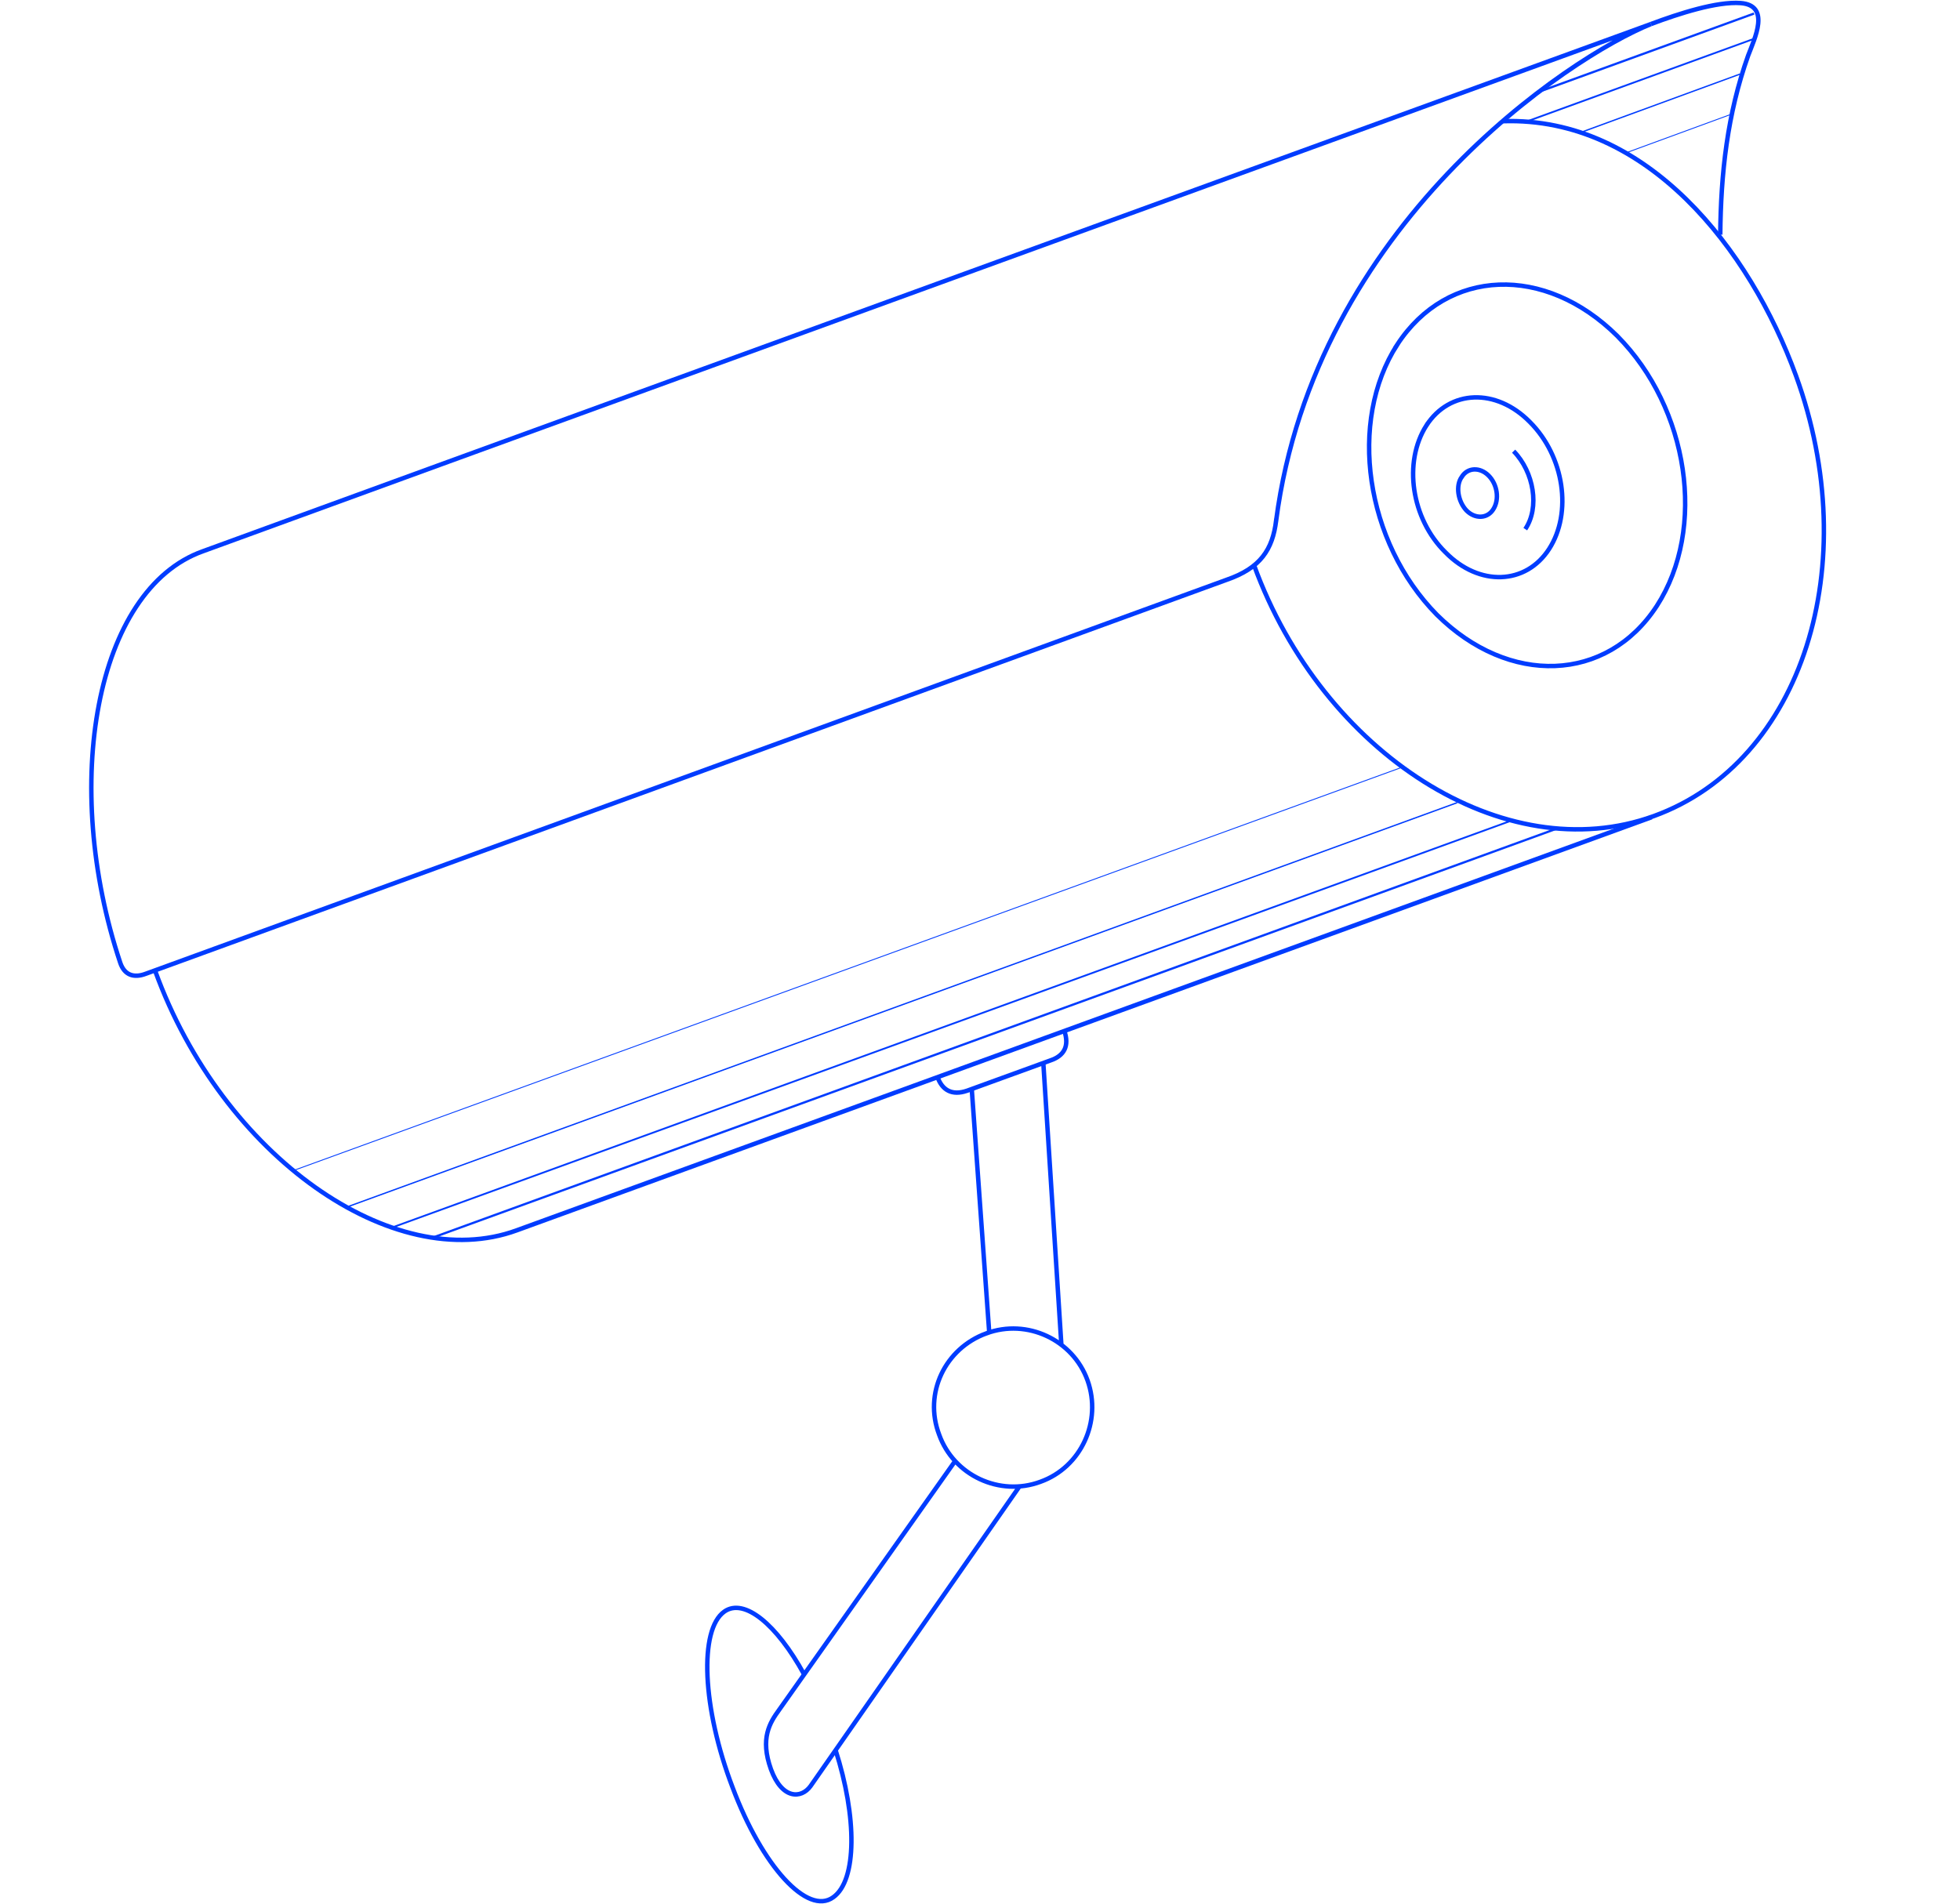 <svg xmlns="http://www.w3.org/2000/svg" width="882" height="857" viewBox="0 0 882 857"><path fill="none" stroke="#003CFF" stroke-width="2" stroke-miterlimit="10" d="M574.27 234.228C591.82 100.91 706.54 25.478 742.948 10.81c-6.548 2.357-628.344 228.656-651.654 237.3-48.456 17.286-63.91 105.03-37.193 185.177 1.834 5.5 6.024 7.07 11.524 4.975 74.123-26.977 396.546-144.58 486.385-177.318 15.19-5.24 20.69-13.62 22.26-26.716z"/><path fill="none" stroke="#003CFF" stroke-width="2" stroke-miterlimit="10" d="M774.116 105.625c.262-27.5 3.143-54.217 12.57-80.67 2.883-7.597 10.217-22.526-3.403-23.574-10.738-.785-27.764 4.715-40.336 9.43M743.21 367.806S264.16 542.244 232.466 553.77c-55.265 20.167-132.27-33.003-162.652-116.817"/><path fill="none" stroke="#003CFF" stroke-width="2" stroke-miterlimit="10" d="M676.42 54.55c64.694-2.094 111.054 57.624 131.745 114.46 30.907 84.862 3.144 173.914-63.908 198.273-67.05 24.358-149.032-28.025-179.938-112.888M443.836 600.13c18.334-6.812 39.025 2.88 45.574 21.214 6.548 18.334-2.882 39.027-21.216 45.574-18.335 6.81-39.026-2.88-45.574-21.215-7.07-18.598 2.62-38.764 21.216-45.574zm-14.144 57.622s-75.17 106.338-79.1 111.838c-4.19 5.764-8.644 12.834-3.667 26.717 4.977 13.62 13.62 13.357 17.81 7.596 1.31-1.834 94.03-134.89 94.03-134.89m-13.62-69.408l-7.857-109.482m32.216-11.525l8.12 126.77"/><path fill="none" stroke="#003CFF" stroke-width="2" stroke-miterlimit="10" d="M628.75 155.128c22.525-34.573 66.528-36.145 99.006-3.93 32.217 32.48 40.336 86.696 17.81 121.53-22.523 34.575-66.526 36.146-99.004 3.93-32.216-32.74-40.075-86.957-17.81-121.53zm13.097 36.407c10.477-16.24 31.43-17.025 46.622-1.572 15.452 15.454 19.118 40.86 8.642 57.1s-31.43 17.024-46.62 1.57c-15.455-15.19-19.122-40.597-8.645-57.098zm15.977 23.048c2.62-4.19 8.12-4.453 12.048-.524s4.977 10.738 2.095 15.19c-2.62 4.19-8.12 4.453-12.048.524-3.93-4.19-4.978-11.262-2.096-15.19zm23.31-11.524c9.168 9.428 11.787 25.405 5.24 35.096"/><path fill="none" stroke="#003CFF" stroke-miterlimit="10" d="M195.013 556.912l505.242-183.867"/><path fill="none" stroke="#003CFF" stroke-width=".8" stroke-miterlimit="10" d="M177.202 552.197l502.1-182.557"/><path fill="none" stroke="#003CFF" stroke-width=".6" stroke-miterlimit="10" d="M155.986 543.293l499.742-182.035"/><path fill="none" stroke="#003CFF" stroke-width=".4" stroke-miterlimit="10" d="M132.15 526.79l498.172-181.247"/><path fill="none" stroke="#003CFF" stroke-miterlimit="10" d="M692.135 41.455l97.173-35.36"/><path fill="none" stroke="#003CFF" stroke-width=".8" stroke-miterlimit="10" d="M686.635 54.813L789.57 17.358"/><path fill="none" stroke="#003CFF" stroke-width=".6" stroke-miterlimit="10" d="M711.518 59.527l71.504-26.192"/><path fill="none" stroke="#003CFF" stroke-width=".4" stroke-miterlimit="10" d="M731.947 68.694l47.145-17.287"/><path fill="none" stroke="#003CFF" stroke-width="2" stroke-miterlimit="10" d="M478.933 463.932c2.357 6.81 0 11.262-6.286 13.357l-37.454 13.618c-6.81 2.357-11.263-.262-13.358-6.285M376 787.662c9.69 30.12 9.69 58.67-1.05 66.266-11.523 8.383-31.953-13.88-45.31-49.502-13.62-35.62-15.192-70.98-3.668-79.1 8.905-6.285 23.573 5.762 35.883 28.287"/></svg>